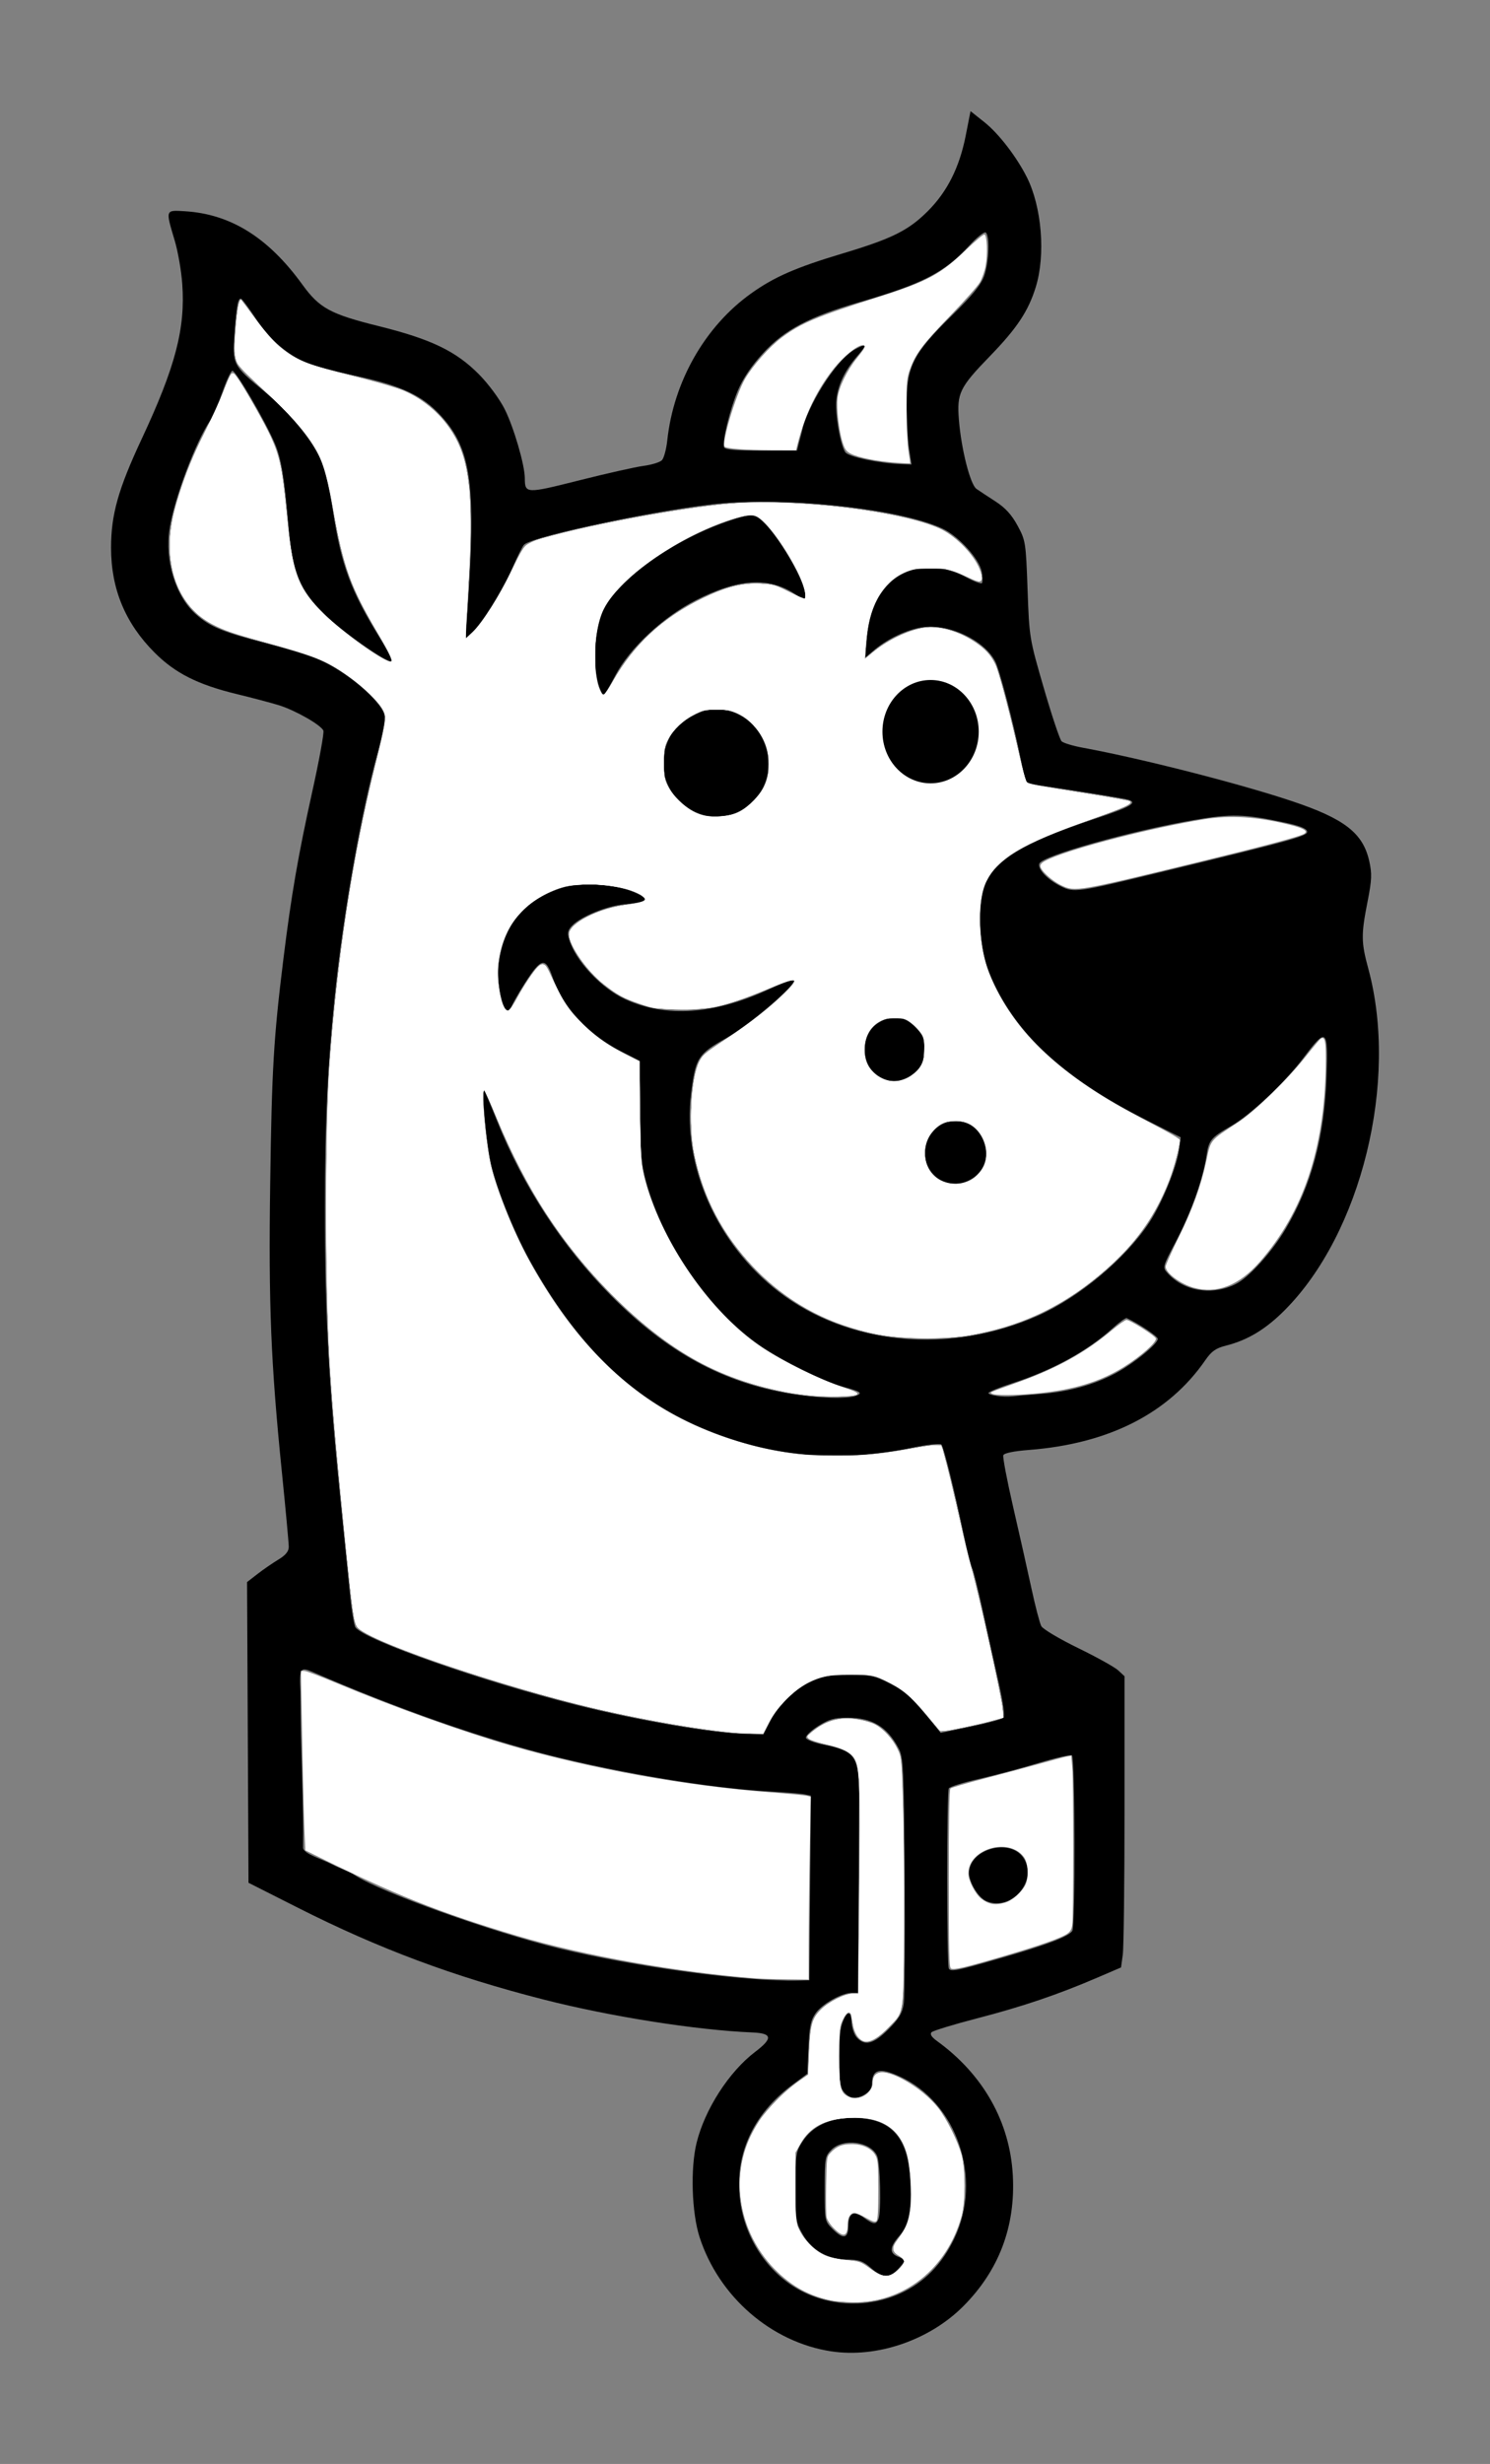 <?xml version="1.0" encoding="UTF-8" standalone="no"?>
<!-- Created with Inkscape (http://www.inkscape.org/) -->

<svg
   version="1.1"
   id="svg9"
   width="536.627"
   height="886.711"
   viewBox="0 0 536.627 886.711"
   sodipodi:docname="logo.svg"
   inkscape:version="1.1.2 (b8e25be833, 2022-02-05)"
   inkscape:export-filename="C:\src\sqbe\misc\sqbe.png"
   inkscape:export-xdpi="32.479595"
   inkscape:export-ydpi="32.479595"
   xmlns:inkscape="http://www.inkscape.org/namespaces/inkscape"
   xmlns:sodipodi="http://sodipodi.sourceforge.net/DTD/sodipodi-0.dtd"
   xmlns="http://www.w3.org/2000/svg"
   xmlns:svg="http://www.w3.org/2000/svg">
  <rect x="0" y="0" width="536.627" height="886.711" fill="#808080" stroke="none"/>
  <defs
     id="defs13" />
  <sodipodi:namedview
     id="namedview11"
     pagecolor="#ffffff"
     bordercolor="#666666"
     borderopacity="1.0"
     inkscape:pageshadow="2"
     inkscape:pageopacity="0.0"
     inkscape:pagecheckerboard="0"
     showgrid="false"
     inkscape:zoom="1.2540097"
     inkscape:cx="-39.8721"
     inkscape:cy="489.62939"
     inkscape:window-width="3840"
     inkscape:window-height="2054"
     inkscape:window-x="-11"
     inkscape:window-y="-11"
     inkscape:window-maximized="1"
     inkscape:current-layer="g15"
     fit-margin-left="40"
     lock-margins="true"
     fit-margin-top="40"
     fit-margin-right="40"
     fit-margin-bottom="40" />
  <g
     inkscape:groupmode="layer"
     inkscape:label="Image"
     id="g15"
     transform="translate(18.99,20.444)">
    <g
       id="g917"
       inkscape:export-filename="C:\src\sqbe\logo.png"
       inkscape:export-xdpi="53.82"
       inkscape:export-ydpi="53.82"
       transform="translate(-267.941,-154.704)">
      <path
         style="fill:#000000"
         d="m 548.352,980.446 c -21.583,-3.274 -40.482,-19.638 -47.441,-41.079 -2.837,-8.74 -3.348,-24.738 -1.085,-33.95 2.965,-12.066 11.682,-25.598 21.09,-32.74 6.459,-4.903 6.209,-6.689 -0.976,-6.99 -20.263,-0.849 -51.031,-5.696 -75.142,-11.838 -32.47,-8.272 -59.357,-18.297 -88.348,-32.942 l -18,-9.093 -0.259,-54.107 -0.259,-54.107 3.759,-2.911 c 2.067,-1.601 5.446,-3.929 7.509,-5.172 2.62,-1.58 3.75,-2.966 3.75,-4.601 0,-1.287 -1.107,-13.287 -2.461,-26.668 -4.005,-39.595 -4.845,-60.339 -4.223,-104.244 0.583,-41.19 1.226,-52.098 4.746,-80.586 2.848,-23.048 5.319,-37.339 10.485,-60.651 2.456,-11.083 4.223,-20.785 3.925,-21.559 -0.763,-1.988 -10.035,-7.292 -15.973,-9.138 -2.75,-0.855 -9.588,-2.666 -15.194,-4.026 -14.119,-3.423 -22.247,-7.527 -29.689,-14.992 -10.508,-10.54 -15.617,-22.859 -15.617,-37.657 0,-11.96 2.583,-21.123 11.056,-39.226 12.146,-25.948 15.733,-39.662 14.586,-55.753 -0.333,-4.675 -1.546,-11.65 -2.694,-15.5 -3.37,-11.296 -3.448,-11.06 3.548,-10.642 16.555,0.99 30.092,9.418 42.408,26.405 6.162,8.499 10.069,10.623 27.495,14.947 18.873,4.683 27.826,8.988 36.113,17.364 3.418,3.455 7.408,8.849 9.248,12.501 3.264,6.479 7.227,20.046 7.256,24.835 0.033,5.621 0.406,5.636 19.609,0.796 9.832,-2.478 20.25,-4.819 23.152,-5.203 2.902,-0.384 5.871,-1.293 6.599,-2.021 0.728,-0.728 1.604,-3.946 1.948,-7.153 2.27,-21.194 13.6,-41.037 30.189,-52.875 8.33,-5.944 16.114,-9.346 32.874,-14.366 17.814,-5.336 23.766,-8.284 30.721,-15.215 7.046,-7.021 11.447,-15.774 13.709,-27.265 l 1.725,-8.766 5.037,4.01 c 5.105,4.065 11.472,12.312 15.215,19.707 5.41,10.691 6.828,27.988 3.244,39.585 -2.68,8.672 -6.771,14.834 -16.501,24.855 -10.948,11.276 -11.966,13.364 -11.185,22.956 0.863,10.598 4.087,23.256 6.322,24.822 1.006,0.704 4.078,2.73 6.828,4.502 3.558,2.292 5.859,4.807 7.978,8.721 2.886,5.33 2.998,6.041 3.602,23 0.618,17.332 0.675,17.673 5.861,35.5 2.88,9.9 5.759,18.504 6.398,19.12 0.638,0.616 4.086,1.657 7.661,2.314 21.032,3.865 56.43,12.901 75.358,19.236 18.896,6.325 25.523,11.471 27.785,21.578 1.015,4.537 0.921,6.778 -0.613,14.557 -2.353,11.938 -2.322,14.595 0.283,24.194 10.966,40.406 -2.511,95.235 -30.218,122.942 -6.795,6.795 -13.274,10.693 -21.013,12.642 -3.709,0.934 -5.247,2.018 -7.513,5.295 -13.217,19.111 -34.761,30.048 -63.547,32.261 -5.426,0.417 -8.881,1.133 -9.175,1.9 -0.26,0.677 1.332,9.045 3.537,18.596 2.205,9.55 5.157,22.677 6.558,29.17 1.401,6.493 3.014,12.677 3.584,13.741 0.57,1.064 6.535,4.613 13.255,7.886 6.721,3.273 13.232,6.894 14.469,8.048 l 2.25,2.097 v 47.821 c 0,26.302 -0.282,49.88 -0.627,52.397 l -0.627,4.576 -8.525,3.662 c -14.21,6.105 -26.94,10.415 -43.221,14.634 -8.525,2.209 -15.95,4.471 -16.5,5.026 -0.669,0.676 -0.019,1.72 1.966,3.158 16.647,12.057 26.268,29.101 27.307,48.374 0.993,18.423 -5.019,34.243 -17.911,47.137 -12.192,12.192 -31.13,18.643 -47.46,16.167 z m 24.836,-20.837 c 8.55,-3.877 15.044,-10.499 19.516,-19.901 10.226,-21.498 0.93,-48.822 -19.812,-58.231 -7.284,-3.304 -9.943,-2.502 -9.943,2.999 0,2.568 -4.389,5.311 -7.321,4.575 -1.285,-0.322 -2.863,-1.743 -3.507,-3.157 -1.507,-3.308 -1.417,-18.949 0.135,-23.402 1.621,-4.652 3.274,-4.909 3.398,-0.528 0.056,1.97 0.89,4.452 1.854,5.517 2.905,3.21 6.081,2.393 11.409,-2.936 3.855,-3.855 5.007,-5.785 5.521,-9.25 0.357,-2.408 0.506,-23.278 0.33,-46.378 -0.294,-38.759 -0.463,-42.27 -2.189,-45.5 -4.167,-7.797 -9.523,-11 -18.394,-11 -4.786,0 -6.707,0.548 -10.615,3.025 -2.624,1.664 -4.59,3.576 -4.369,4.25 0.221,0.673 3.027,1.749 6.234,2.391 11.767,2.353 12.971,4.186 12.925,19.683 -0.018,6.133 -0.118,24.313 -0.222,40.401 l -0.19,29.25 h -2.184 c -3.585,0 -10.645,3.952 -13.021,7.289 -1.813,2.546 -2.295,4.831 -2.629,12.473 l -0.409,9.355 -5.128,3.791 c -14.888,11.005 -21.525,26.133 -18.901,43.084 2.087,13.484 10.65,25.619 22.212,31.478 10.881,5.514 24.134,5.785 35.299,0.723 z m -10.585,-9.192 c -2.782,-2.443 -4.309,-3 -8.219,-3 -7.048,0 -12.865,-3.177 -16.198,-8.846 -2.589,-4.404 -2.736,-5.328 -2.736,-17.224 0,-11.941 0.133,-12.772 2.665,-16.6 3.59,-5.429 9.862,-8.33 18.009,-8.33 13.336,0 19.646,6.565 20.572,21.401 0.722,11.576 -0.257,16.973 -3.813,21.023 -3.622,4.125 -3.716,6.328 -0.324,7.617 2.3,0.875 2.448,1.197 1.25,2.725 -3.968,5.062 -6.524,5.344 -11.206,1.233 z m -8.153,-14.789 c 0,-4.862 1.887,-6.04 5.453,-3.404 3.526,2.607 4.627,2.73 5.44,0.611 1.047,-2.728 0.66,-20.207 -0.503,-22.761 -2.343,-5.142 -12.178,-6.46 -16.435,-2.203 -2.324,2.324 -2.455,3.07 -2.455,14.077 0,11.585 0.01,11.632 3.005,14.627 3.598,3.598 5.495,3.27 5.495,-0.948 z m -13.737,-121.938 0.263,-33.228 -2.263,-0.466 c -1.245,-0.256 -7.213,-0.743 -13.263,-1.081 -20.514,-1.148 -52.041,-6.351 -78.5,-12.955 -24.586,-6.137 -55.26,-16.91 -85.273,-29.949 -4.599,-1.998 -4.968,-1.498 -4.531,7.005 0.07,21.981 1.226,40.739 0.948,56.276 0.37,2.204 6.521,3.856 10.569,5.959 2.633,1.368 6.25,2.617 8.037,3.809 9.067,6.046 49.684,20.588 73.751,26.403 27.769,6.71 66.74,11.938 86,11.537 l 4,-0.083 0.263,-33.228 z m 68.941,25.158 c 16.609,-4.805 24.215,-7.704 25.495,-9.719 1.127,-1.773 0.993,-62.474 -0.139,-63.174 -0.517,-0.319 -6.029,0.954 -12.25,2.829 -6.221,1.875 -15.81,4.433 -21.31,5.683 -5.5,1.25 -10.351,2.763 -10.781,3.362 -0.773,1.077 -0.775,63.394 -0.003,64.838 0.691,1.291 2.759,0.875 18.987,-3.82 z m -5.448,-20.413 c -2.844,-1.202 -6.248,-6.719 -6.253,-10.133 -0.012,-8.511 14.507,-12.705 19.467,-5.623 5.633,8.042 -4.076,19.62 -13.214,15.756 z m -77.86,-64.768 c 3.147,-6.15 8.831,-11.575 15.103,-14.415 3.941,-1.784 6.8,-2.262 13.5,-2.257 7.58,0.006 9.165,0.349 14.648,3.177 5.613,2.895 7.776,4.92 15.726,14.724 l 2.416,2.979 10.825,-2.249 c 5.954,-1.237 11.251,-2.675 11.772,-3.196 0.596,-0.596 -0.084,-5.503 -1.831,-13.23 -1.528,-6.756 -4.082,-18.284 -5.677,-25.618 -1.595,-7.334 -3.289,-14.084 -3.764,-15 -0.475,-0.916 -1.851,-6.39 -3.057,-12.165 -3.404,-16.298 -7.16,-31.415 -8.034,-32.334 -0.436,-0.459 -5.233,0.077 -10.659,1.19 -26.997,5.54 -51.618,3.176 -75.998,-7.298 -25.448,-10.933 -44.835,-29.873 -61.601,-60.184 -5.997,-10.841 -12.396,-26.946 -14.159,-35.633 -1.505,-7.416 -3.265,-26.641 -2.356,-25.741 0.278,0.275 2.381,5.225 4.674,11 9.345,23.536 23.571,45.361 41.075,63.014 20.309,20.483 40.455,31.456 65.084,35.451 9.972,1.617 20.139,1.895 23.35,0.637 2.335,-0.914 1.468,-1.524 -4.417,-3.102 -7.197,-1.931 -22.32,-9.399 -30.54,-15.081 -17.805,-12.308 -34.507,-36.296 -40.675,-58.419 -1.911,-6.854 -2.24,-10.569 -2.296,-25.94 l -0.065,-17.94 -6.709,-3.396 c -11.818,-5.983 -21.049,-15.911 -24.65,-26.51 -2.575,-7.579 -4.152,-7.271 -10.071,1.966 -2.756,4.302 -5.011,8.421 -5.011,9.154 -7e-5,0.733 -0.56,1.147 -1.245,0.918 -1.973,-0.658 -3.861,-10.618 -3.171,-16.734 1.574,-13.962 9.009,-23.123 22.32,-27.503 7.081,-2.33 19.442,-1.654 26.595,1.455 5.857,2.545 5.059,3.466 -3.752,4.325 -6.261,0.61 -15.339,4.296 -18.591,7.549 -1.626,1.626 -1.877,2.642 -1.22,4.936 2.215,7.724 11.651,17.787 20.388,21.743 14.615,6.618 31.965,5.409 51.427,-3.583 4.71,-2.176 8.817,-3.704 9.126,-3.396 1.339,1.339 -15.98,16.214 -24.345,20.909 -10.162,5.703 -11.025,7.056 -12.62,19.77 -3.271,26.084 9.209,54.335 31.587,71.505 25.102,19.26 61.529,22.648 93.153,8.662 15.071,-6.665 31.756,-20.62 40.362,-33.758 4.611,-7.039 9.753,-19.652 10.635,-26.088 l 0.603,-4.402 -11.959,-5.995 c -30.709,-15.394 -48.326,-31.874 -57.052,-53.368 -3.415,-8.414 -4.286,-23.12 -1.809,-30.576 3.156,-9.502 13.771,-16.059 40.036,-24.731 12.733,-4.204 15.431,-5.764 11.837,-6.844 -1.504,-0.452 -16.189,-2.819 -32.55,-5.246 -2.06,-0.306 -3.953,-0.892 -4.207,-1.304 -0.254,-0.412 -1.178,-4.31 -2.053,-8.663 -2.509,-12.486 -7.493,-31.51 -9.035,-34.493 -4.008,-7.751 -16.723,-13.736 -26.232,-12.347 -5.463,0.798 -12.502,4.102 -17.249,8.097 l -3.307,2.782 0.603,-7.195 c 0.725,-8.653 3.223,-14.69 8.091,-19.558 6.535,-6.535 17.896,-7.405 27.617,-2.114 2.765,1.505 5.304,2.459 5.642,2.121 0.338,-0.338 0.322,-2.178 -0.037,-4.089 -0.864,-4.603 -8.32,-12.803 -14.121,-15.53 -14.512,-6.821 -52.9,-11.263 -78.968,-9.137 -20.007,1.632 -68.591,11.738 -71.786,14.933 -0.547,0.547 -2.478,4.405 -4.29,8.573 -3.552,8.169 -10.926,19.9 -14.507,23.077 l -2.214,1.965 0.655,-9.5 c 3.156,-45.778 1.441,-58.493 -9.508,-70.473 -6.747,-7.382 -14.135,-10.843 -30.851,-14.452 -7.425,-1.603 -15.3,-3.675 -17.5,-4.604 -6.978,-2.948 -13.278,-8.368 -18.024,-15.508 -2.532,-3.808 -4.992,-7.165 -5.467,-7.458 -1.245,-0.769 -1.777,1.797 -2.544,12.257 -0.821,11.203 -0.646,11.548 10.502,20.771 9.202,7.613 17.02,17.005 20.5,24.626 1.522,3.333 3.212,10.416 4.496,18.841 2.937,19.273 6.399,28.593 16.902,45.5 2.733,4.4 4.553,8.151 4.044,8.336 -1.596,0.579 -17.88,-10.859 -24.038,-16.885 -8.772,-8.583 -11.555,-15.269 -12.882,-30.952 -1.541,-18.206 -2.671,-25.094 -5.024,-30.599 -3.542,-8.29 -14.2,-26.489 -15.298,-26.123 -0.571,0.19 -2.192,3.693 -3.602,7.784 -1.41,4.091 -3.329,8.563 -4.264,9.938 -5.371,7.899 -12.987,28.086 -14.711,38.997 -1.833,11.603 2.133,24.479 9.546,30.988 5.098,4.477 9.661,6.344 25.501,10.44 7.422,1.919 15.606,4.394 18.186,5.5 10.302,4.416 22.861,14.974 24.212,20.355 0.324,1.292 -0.767,7.202 -2.451,13.275 -6.112,22.04 -12.465,58.005 -15.534,87.946 -2.596,25.329 -3.549,45.721 -3.548,75.983 7.7e-4,38.73 1.373,63.633 6.035,109.517 1.09,10.725 2.459,24.217 3.043,29.983 0.584,5.765 1.471,10.975 1.971,11.578 3.933,4.739 45.569,19.324 79.45,27.831 22.469,5.642 49.526,10.24 61.733,10.491 l 5.733,0.118 2.43,-4.75 z m 59.557,-196 c -8.508,-7.603 -1.74,-21.933 9.374,-19.848 7.245,1.359 11.333,11.353 7.111,17.381 -3.921,5.597 -11.682,6.759 -16.485,2.467 z m -20.653,-36.208 c -6.536,-3.985 -6.505,-15.117 0.052,-19.116 4.926,-3.003 9.251,-2.522 13.247,1.474 2.831,2.831 3.4,4.133 3.4,7.777 0,4.998 -1.849,8.176 -6.011,10.328 -3.878,2.005 -6.85,1.876 -10.688,-0.464 z m -65.801,-94.938 c -10.665,-4.938 -14.669,-16.797 -9.177,-27.183 2.69,-5.086 10.645,-9.921 16.323,-9.921 17.723,0 25.967,22.891 12.366,34.336 -5.626,4.734 -13.006,5.781 -19.513,2.768 z m -34.555,-44.75 c -2.722,-7.159 -1.916,-21.566 1.588,-28.397 5.858,-11.42 25.857,-25.358 45.818,-31.932 5.421,-1.785 7.347,-2.03 9.229,-1.172 4.956,2.258 17.42,22.391 17.42,28.138 0,1.974 -0.115,1.961 -3.75,-0.42 -9.463,-6.197 -20.413,-5.492 -35.656,2.298 -11.893,6.077 -23.817,17.219 -29.015,27.113 -2.028,3.859 -3.899,7.017 -4.157,7.017 -0.259,0 -0.923,-1.19 -1.476,-2.645 z m 158.796,254.133 c 10.03,-0.758 19.236,-3.29 26.961,-7.414 6.505,-3.473 15.306,-10.614 15.284,-12.401 -0.011,-0.917 -6.822,-5.474 -11.186,-7.483 -0.385,-0.177 -2.635,1.432 -5,3.576 -9.094,8.245 -21.65,15.145 -36.05,19.812 -4.812,1.56 -8.75,3.164 -8.75,3.566 0,0.827 5.475,1.617 8.5,1.226 1.1,-0.142 5.708,-0.539 10.241,-0.882 z m 70.356,-39.565 c 4.774,-2.398 12.954,-11.475 18.006,-19.979 9.206,-15.495 13.896,-33.005 14.652,-54.693 0.603,-17.314 0.021,-17.79 -8.283,-6.756 -6.791,9.024 -19.023,20.518 -26.227,24.647 -7.122,4.082 -7.892,5.013 -8.722,10.56 -1.254,8.381 -5.546,20.488 -10.814,30.503 -5.094,9.683 -5.1,9.708 -3.159,11.852 5.916,6.538 16.052,8.134 24.546,3.867 z m -28.597,-147.844 c 49.639,-12.016 54.587,-13.386 54.273,-15.021 -0.207,-1.072 -2.786,-2.084 -8.286,-3.248 -14.354,-3.04 -19.08,-3.163 -32.519,-0.849 -22.929,3.948 -54.574,12.851 -55.65,15.656 -0.739,1.927 2.948,5.811 7.789,8.206 4.691,2.321 5.901,2.154 34.394,-4.744 z M 576.34,295.668 c -0.487,-3.163 -0.886,-10.25 -0.888,-15.75 -0.003,-13.763 2.368,-18.444 16.206,-32 7.532,-7.378 10.612,-11.147 11.75,-14.376 1.739,-4.933 2.069,-14.681 0.529,-15.632 -0.557,-0.344 -3.262,1.836 -6.012,4.845 -8.667,9.483 -16.926,13.74 -39.063,20.132 -18.394,5.311 -27.328,10.01 -35.072,18.445 -4.223,4.6 -7.262,9.098 -9.1,13.469 -2.901,6.897 -5.685,18.282 -4.986,20.382 0.299,0.896 3.97,1.236 13.353,1.236 h 12.941 l 0.676,-2.74 c 0.362,-1.465 1,-3.566 1.274,-4.891 1.507,-7.286 11.618,-24.956 19.2,-28.948 4.166,-2.193 4.239,-1.753 0.442,2.684 -4.438,5.185 -6.803,10.147 -7.412,15.549 -0.556,4.931 1.412,16.474 3.233,18.964 1.218,1.665 12.286,3.975 20.425,4.263 l 3.388,0.12 z"
         id="path2252"
         sodipodi:nodetypes="ssssssscccssssssssssssssssssssssssssssscsssssssssssssssssssssssssscsscsssssssssssssssssssssssssscssscsssssssssssssssssssssssccssssccsssscccsssssscsssssssscsscsssssssssssssssssssscsssssssssssssssssssscssssssssssscsssssssssscsssssssssssssssssssssssssssssssccssssssssssssssssssssssssssssssssssssssssssssssssssssssssssssssscssssssscs" />
      <path
         style="fill:#ffffff;stroke-width:0.564"
         d="m 521.586,846.269 c -28.419,-2.183 -62.693,-8.283 -86.555,-15.404 -27.888,-8.323 -44.077,-14.792 -73.022,-29.182 l -3.101,-1.542 -0.351,-7.894 c -0.193,-4.342 -0.549,-18.869 -0.791,-32.282 l -0.44,-24.388 h 1.206 c 0.663,0 5.975,1.999 11.805,4.442 20.36,8.532 45.058,17.364 63.206,22.603 28.606,8.259 62.645,14.351 93.09,16.661 6.342,0.481 12.155,1.032 12.918,1.223 l 1.387,0.348 -0.371,20.639 c -0.204,11.351 -0.371,26.158 -0.372,32.903 l -8.3e-4,12.264 -8.035,-0.099 c -4.419,-0.054 -9.177,-0.186 -10.573,-0.293 z"
         id="path257" />
      <path
         style="fill:#ffffff;stroke-width:0.564"
         d="m 547.806,961.992 c -7.423,-1.619 -13.135,-4.691 -18.815,-10.12 -12.909,-12.337 -17.16,-31.78 -10.368,-47.414 3.32,-7.642 10.346,-15.882 18.245,-21.398 l 3.159,-2.206 0.35,-8.098 c 0.427,-9.89 1.037,-12.112 4.193,-15.273 2.862,-2.866 8.607,-5.747 11.462,-5.747 l 2.022,-4.5e-4 0.381,-37.075 c 0.4,-38.952 0.184,-44.436 -1.887,-47.786 -1.345,-2.176 -4.598,-3.7 -10.812,-5.066 -2.38,-0.523 -4.79,-1.311 -5.357,-1.752 -0.978,-0.76 -0.944,-0.875 0.661,-2.238 5.109,-4.338 10.209,-5.797 16.725,-4.786 2.173,0.337 4.955,1.125 6.182,1.752 3.079,1.571 6.376,5.116 8.173,8.79 1.489,3.044 1.516,3.307 2.019,19.826 0.281,9.208 0.434,29.301 0.34,44.653 -0.194,31.898 0.113,29.857 -5.366,35.605 -3.771,3.955 -6.825,5.747 -8.906,5.225 -1.841,-0.462 -3.655,-3.049 -4.013,-5.723 -0.523,-3.906 -0.791,-4.657 -1.663,-4.657 -0.485,0 -1.412,1.181 -2.104,2.678 -1.132,2.452 -1.237,3.561 -1.237,13.11 0,11.66 0.414,13.314 3.668,14.662 3.683,1.526 8.456,-1.492 8.456,-5.347 0,-2.601 1.651,-3.922 4.357,-3.485 5.421,0.876 14.505,6.897 19.07,12.641 3.094,3.892 7.146,12.012 8.51,17.053 1.379,5.096 1.374,16.94 -0.01,21.959 -5.192,18.828 -20.678,31.161 -38.926,31.001 -2.819,-0.025 -6.648,-0.377 -8.509,-0.783 z m 24.527,-10.798 c 1.241,-1.122 2.257,-2.492 2.257,-3.046 0,-0.554 -0.888,-1.53 -1.974,-2.171 -2.461,-1.452 -2.562,-3.049 -0.362,-5.726 2.69,-3.273 4.033,-6.553 4.629,-11.303 0.657,-5.24 -0.067,-15.549 -1.404,-19.98 -2.74,-9.086 -9.295,-13.088 -20.562,-12.556 -8.993,0.425 -14.398,3.312 -17.844,9.534 l -1.674,3.022 v 12.405 c 0,14.244 0.286,15.403 5.055,20.502 3.348,3.579 6.96,5.126 13.372,5.727 4.755,0.446 5.184,0.6 8.48,3.05 4.536,3.37 6.76,3.49 10.025,0.541 z"
         id="path296" />
      <path
         style="fill:#ffffff;stroke-width:0.564"
         d="m 591.433,842.668 c -0.639,-0.395 -0.773,-5.966 -0.773,-32.329 0,-21.576 0.192,-32.043 0.595,-32.446 0.327,-0.327 5.909,-1.965 12.405,-3.641 6.496,-1.676 15.363,-4.049 19.705,-5.274 4.342,-1.225 8.683,-2.377 9.647,-2.56 l 1.752,-0.332 0.362,4.284 c 0.469,5.546 0.461,53.908 -0.009,56.754 -0.268,1.62 -0.804,2.445 -2.108,3.239 -2.597,1.581 -9.967,4.145 -22.613,7.866 -14.05,4.134 -17.971,5.052 -18.963,4.438 z m 19.426,-23.678 c 2.647,-0.735 6.141,-3.805 7.436,-6.533 1.261,-2.658 0.95,-7.822 -0.596,-9.898 -5.405,-7.259 -19.99,-2.953 -19.99,5.901 0,2.566 2.541,7.485 4.71,9.119 2.682,2.02 4.906,2.392 8.44,1.411 z"
         id="path335" />
      <path
         style="fill:#ffffff;stroke-width:0.564"
         d="m 548.694,962.206 c -7.477,-1.467 -13.684,-4.68 -19.331,-10.007 -15.579,-14.697 -18.434,-37.413 -6.89,-54.839 2.748,-4.148 9.589,-10.944 14.395,-14.3 l 3.159,-2.206 0.35,-8.098 c 0.427,-9.89 1.037,-12.112 4.193,-15.273 2.861,-2.866 8.607,-5.747 11.461,-5.747 l 2.022,-4.5e-4 0.376,-37.091 c 0.386,-37.995 0.16,-44.357 -1.682,-47.476 -1.337,-2.263 -4.331,-3.764 -10.215,-5.118 -2.804,-0.646 -5.567,-1.539 -6.141,-1.984 -0.995,-0.773 -0.966,-0.877 0.648,-2.247 5.109,-4.338 10.209,-5.797 16.725,-4.786 2.173,0.337 4.955,1.125 6.182,1.752 3.079,1.571 6.376,5.116 8.173,8.79 1.489,3.044 1.516,3.307 2.019,19.826 0.281,9.208 0.434,29.301 0.34,44.653 -0.195,31.959 0.088,30.092 -5.411,35.709 -5.521,5.639 -8.977,6.592 -11.427,3.152 -0.861,-1.21 -2.168,-6.081 -2.219,-8.271 -0.002,-0.077 -0.398,-0.141 -0.881,-0.141 -0.498,0 -1.409,1.158 -2.108,2.678 -1.123,2.444 -1.231,3.591 -1.237,13.11 -0.008,11.661 0.405,13.313 3.661,14.662 3.683,1.526 8.456,-1.492 8.456,-5.347 0,-4.262 3.919,-4.672 10.675,-1.118 5.014,2.638 9.655,6.377 12.753,10.274 3.094,3.892 7.146,12.012 8.51,17.053 1.379,5.096 1.374,16.94 -0.01,21.959 -5.195,18.837 -20.731,31.203 -38.926,30.984 -2.819,-0.034 -6.248,-0.282 -7.621,-0.551 z m 23.639,-11.012 c 1.241,-1.122 2.257,-2.492 2.257,-3.046 0,-0.554 -0.888,-1.53 -1.974,-2.171 -2.514,-1.483 -2.53,-2.824 -0.073,-6.202 3.033,-4.169 3.761,-6.03 4.334,-11.08 0.622,-5.476 -0.081,-15.351 -1.406,-19.752 -2.707,-8.987 -9.47,-13.101 -20.581,-12.52 -9.032,0.472 -14.389,3.336 -17.817,9.524 l -1.674,3.022 v 12.405 12.405 l 1.562,3.181 c 1.825,3.716 5.64,7.447 9.244,9.041 1.424,0.63 4.753,1.333 7.553,1.596 4.727,0.443 5.205,0.613 8.549,3.036 4.63,3.355 6.797,3.476 10.024,0.56 z"
         id="path374" />
      <path
         style="fill:#ffffff;stroke-width:0.564"
         d="m 549.338,936.24 c -1.366,-1.352 -2.495,-3.074 -2.687,-4.097 -0.182,-0.97 -0.25,-6.245 -0.152,-11.721 0.175,-9.727 0.211,-9.991 1.589,-11.464 2.131,-2.279 4.132,-3.092 7.607,-3.092 3.911,0 7.219,1.577 8.589,4.094 0.849,1.56 0.995,3.371 0.998,12.369 0.003,7.299 -0.199,10.746 -0.655,11.204 -0.504,0.506 -1.383,0.248 -3.734,-1.097 -1.691,-0.967 -3.606,-1.759 -4.255,-1.759 -1.385,0 -2.345,1.536 -2.355,3.769 -0.023,4.708 -1.47,5.233 -4.945,1.793 z"
         id="path413" />
      <path
         style="fill:#ffffff;stroke-width:0.564"
         d="m 512.846,757.742 c -11.062,-0.984 -33.099,-4.837 -49.869,-8.719 -32.932,-7.624 -82.278,-24.565 -85.375,-29.31 -1.23,-1.884 -1.705,-5.43 -4.56,-34.039 -4.97,-49.8 -5.916,-63.69 -6.426,-94.341 -0.423,-25.455 0.043,-59.482 1.002,-73.131 2.676,-38.084 8.449,-75.867 16.67,-109.11 4.085,-16.518 4.126,-16.867 2.327,-19.936 -3.302,-5.634 -15.81,-15.201 -23.99,-18.35 -2.355,-0.906 -8.595,-2.825 -13.867,-4.263 -15.294,-4.172 -18.926,-5.357 -23.099,-7.54 -13.893,-7.267 -18.942,-24.168 -13.082,-43.796 2.834,-9.494 6.042,-17.455 10.337,-25.656 2.03,-3.877 4.825,-9.963 6.211,-13.526 3.074,-7.903 3.363,-8.314 4.671,-6.627 1.965,2.535 8.005,12.963 11.257,19.435 4.526,9.009 5.473,13.056 7.094,30.322 2.068,22.026 3.72,26.445 13.494,36.088 7.8,7.695 23.021,18.36 24.334,17.05 0.556,-0.555 -0.691,-3.133 -5.153,-10.649 -9.538,-16.068 -12.169,-23.412 -15.768,-44.017 -2.634,-15.08 -4.301,-19.659 -9.974,-27.408 -2.524,-3.448 -10.501,-11.556 -18.962,-19.275 -6.959,-6.349 -7.177,-6.973 -6.282,-18.005 0.586,-7.228 1.194,-10.752 1.852,-10.752 0.114,0 1.921,2.416 4.014,5.37 5.146,7.259 8.706,11.041 13.188,14.01 5.319,3.524 6.633,3.985 22.089,7.755 7.598,1.854 15.908,4.223 18.467,5.266 5.999,2.445 11.267,6.232 15.054,10.824 8.213,9.957 10.37,19.765 9.714,44.176 -0.32,11.911 -1.213,28.451 -1.758,32.564 -0.134,1.008 -0.005,1.833 0.286,1.833 1.086,0 5.268,-4.798 8.528,-9.786 1.854,-2.836 5.413,-9.309 7.907,-14.384 5.304,-10.79 4.407,-10.091 17.155,-13.358 18.86,-4.834 48.34,-9.999 62.839,-11.01 23.554,-1.642 60.594,2.897 74.281,9.103 6.414,2.908 13.963,11.36 14.969,16.759 0.484,2.599 -0.547,2.782 -4.51,0.799 -6.511,-3.258 -12.078,-4.348 -17.655,-3.457 -5.075,0.811 -7.994,2.236 -11.25,5.492 -5.034,5.034 -7.483,11.561 -8.271,22.047 l -0.399,5.306 3.563,-2.883 c 4.341,-3.513 10.299,-6.569 15.19,-7.792 6.475,-1.619 14.384,0.101 21.168,4.604 3.593,2.385 5.701,4.724 7.086,7.864 1.466,3.325 5.135,17.102 8.122,30.502 1.443,6.474 2.924,11.958 3.29,12.188 0.953,0.597 4.403,1.222 21.234,3.845 8.211,1.28 15.291,2.53 15.734,2.778 1.424,0.797 -1.594,2.201 -14.165,6.592 -18.933,6.613 -26.583,10.338 -32.637,15.889 -5.767,5.289 -7.716,11.618 -7.059,22.917 0.485,8.342 2.088,14.628 5.504,21.588 4.967,10.121 12.347,19.335 21.812,27.236 9.637,8.044 17.461,12.989 34.929,22.075 5.35,2.783 9.727,5.302 9.727,5.599 0,2.086 -2.108,10.083 -3.772,14.306 -4.559,11.575 -9.783,19.6 -18.173,27.914 -15.043,14.908 -31.343,23.605 -51.923,27.705 -9.35,1.863 -25.669,1.882 -34.807,0.041 -8.164,-1.645 -16.41,-4.528 -23.836,-8.335 -21.623,-11.083 -37.869,-33.118 -42.525,-57.679 -1.848,-9.748 -0.762,-26.653 2.067,-32.173 1.356,-2.646 1.719,-2.936 12.337,-9.835 5.971,-3.879 13.055,-9.535 18.112,-14.46 6.376,-6.209 5.104,-6.546 -6.356,-1.685 -14.025,5.949 -21.608,7.608 -32.909,7.199 -6.403,-0.232 -8.115,-0.51 -12.753,-2.073 -5.494,-1.852 -7.644,-3.02 -12.868,-6.995 -5.791,-4.405 -12.507,-14.02 -12.507,-17.904 0,-4.051 10.362,-9.246 21.324,-10.692 2.579,-0.34 5.053,-0.758 5.498,-0.929 2.78,-1.067 -2.184,-4.08 -9.152,-5.556 -5.075,-1.075 -15.391,-1.074 -19.524,0.002 -4.937,1.286 -10.646,4.426 -14.449,7.947 -6.313,5.845 -10.136,16.292 -9.37,25.611 0.456,5.559 1.88,10.614 3.186,11.313 0.891,0.477 1.274,0.074 2.791,-2.93 0.967,-1.915 2.678,-4.902 3.802,-6.638 5.312,-8.201 6.716,-9.022 8.53,-4.988 4.067,9.049 5.305,11.31 8.212,15.006 4.242,5.393 10.903,10.622 18.467,14.499 l 6.062,3.106 v 15.725 c 0,8.649 0.272,17.681 0.605,20.072 3.231,23.232 22.74,53.422 43.359,67.097 7.91,5.246 20.449,11.454 28.46,14.089 7.855,2.584 7.793,3.274 -0.319,3.554 -14.569,0.503 -32.777,-3.677 -47.575,-10.923 -11.229,-5.498 -21.005,-12.647 -32.345,-23.653 -18.701,-18.152 -32.644,-39.148 -43.534,-65.556 -2.119,-5.137 -4.119,-9.608 -4.445,-9.934 -1.478,-1.478 0.126,18.096 2.211,26.981 2.209,9.415 8.246,24.312 14.188,35.01 19.704,35.474 44.369,56.125 78.065,65.36 11.685,3.203 17.562,3.93 31.816,3.939 12.683,0.008 16.206,-0.313 28.081,-2.559 7.909,-1.496 10.029,-1.461 10.485,0.17 1.489,5.337 4.65,18.432 6.821,28.259 1.43,6.471 2.95,12.815 3.378,14.097 1.99,5.963 10.892,45.747 11.386,50.884 l 0.331,3.443 -4.444,1.189 c -7.343,1.965 -17.917,4.057 -18.279,3.616 -10.285,-12.556 -12.549,-14.674 -18.998,-17.772 l -4.947,-2.376 h -8.458 c -9.622,0 -12.04,0.575 -17.64,4.195 -4.682,3.026 -8.705,7.434 -11.464,12.56 l -2.363,4.391 -4.284,-0.095 c -2.356,-0.052 -5.299,-0.185 -6.539,-0.295 z m 84.66,-198.136 c 2.233,-0.828 5.198,-3.94 6.164,-6.47 1.828,-4.786 -0.36,-11.177 -4.84,-14.142 -2.645,-1.75 -7.698,-2.056 -10.425,-0.631 -5.689,2.973 -8.097,10.266 -5.299,16.047 2.53,5.227 8.503,7.383 14.399,5.196 z m -22.474,-36.923 c 4.185,-1.748 6.668,-5.073 6.925,-9.274 0.318,-5.196 0.066,-6.117 -2.403,-8.796 -3.036,-3.293 -4.794,-4.173 -8.341,-4.173 -5.532,0 -9.653,3.467 -10.808,9.096 -1.867,9.091 6.447,16.564 14.627,13.147 z M 513.918,427.109 c 4.127,-1.544 8.302,-5.531 10.302,-9.84 1.327,-2.859 1.572,-4.126 1.577,-8.176 0.005,-4.201 -0.21,-5.245 -1.741,-8.458 -2.009,-4.216 -5.467,-7.863 -9.188,-9.691 -2.09,-1.027 -3.56,-1.274 -7.661,-1.287 -4.503,-0.015 -5.439,0.168 -8.307,1.621 -4.14,2.098 -8.09,5.89 -9.64,9.253 -0.989,2.146 -1.218,3.701 -1.221,8.281 -0.003,4.847 0.19,6.032 1.376,8.443 1.886,3.833 5.579,7.366 9.774,9.35 4.436,2.099 9.962,2.288 14.729,0.505 z m 73.279,-16.667 c 3.827,-1.304 8.395,-5.704 10.625,-10.234 1.575,-3.198 1.833,-4.321 1.838,-7.991 0.014,-9.786 -5.858,-15.226 -16.976,-15.727 -6.386,-0.288 -10.113,0.788 -13.11,3.785 -6.015,6.015 -5.084,19.844 1.8,26.728 4.182,4.182 9.958,5.437 15.823,3.438 z M 469.759,379.44 c 7.478,-13.246 18.372,-23.253 32.79,-30.118 8.038,-3.827 13.926,-5.269 20.277,-4.966 4.602,0.22 5.382,0.442 10.189,2.895 2.863,1.461 5.429,2.652 5.702,2.645 0.273,-0.006 0.364,-1.18 0.203,-2.609 -0.699,-6.204 -12.155,-24.619 -16.813,-27.029 -2.35,-1.215 -3.975,-1.035 -10.599,1.178 -15.642,5.226 -32.212,15.607 -40.974,25.671 -5.6,6.432 -7.262,11.788 -7.247,23.358 0.008,6.849 0.178,8.324 1.283,11.137 0.701,1.783 1.468,3.242 1.706,3.242 0.238,0 1.805,-2.432 3.484,-5.406 z"
         id="path452" />
      <path
         style="fill:#ffffff;stroke-width:0.564"
         d="m 606.261,635.841 c -0.884,-0.56 -1.586,-0.246 9.21,-4.121 14.063,-5.046 24.215,-10.655 33.826,-18.687 2.477,-2.07 4.899,-3.764 5.38,-3.764 1.279,0 10.147,5.585 10.555,6.647 0.473,1.232 -5.194,6.296 -11.442,10.224 -8.504,5.347 -18.185,8.295 -31.51,9.594 -7.353,0.717 -14.977,0.768 -16.02,0.107 z"
         id="path491" />
      <path
         style="fill:#ffffff;stroke-width:0.564"
         d="m 678.907,597.683 c -4.848,-1.349 -10.15,-5.33 -10.15,-7.621 0,-0.549 2.114,-5.297 4.697,-10.55 5.052,-10.272 8.035,-18.511 9.949,-27.477 1.667,-7.81 1.105,-7.13 11.551,-13.975 5.854,-3.836 17.716,-15.349 24.028,-23.322 2.751,-3.474 5.284,-6.491 5.631,-6.705 1.592,-0.984 1.941,0.97 1.797,10.057 -0.468,29.691 -8.148,52.448 -23.699,70.227 -7.446,8.512 -15.493,11.678 -23.804,9.366 z"
         id="path530" />
      <path
         style="fill:#ffffff;stroke-width:0.564"
         d="m 631.218,452.898 c -3.489,-1.672 -7.571,-5.44 -7.571,-6.989 0,-0.843 0.841,-1.511 3.242,-2.576 9.336,-4.14 36.945,-11.202 55.669,-14.239 9.561,-1.551 19.261,-0.923 31.012,2.006 5.138,1.281 6.731,2.338 4.956,3.288 -1.959,1.048 -14.513,4.394 -37.369,9.958 -44.407,10.811 -45.009,10.914 -49.938,8.552 z"
         id="path569" />
      <path
         style="fill:#ffffff;stroke-width:0.564"
         d="m 571.207,300.746 c -6.467,-0.488 -12.918,-1.778 -15.707,-3.142 -1.671,-0.817 -2.235,-1.549 -3.023,-3.922 -1.361,-4.103 -2.343,-12.513 -1.887,-16.165 0.501,-4.007 3.353,-9.884 6.997,-14.42 3.178,-3.955 3.425,-4.56 1.865,-4.56 -1.818,0 -6.795,4.085 -10.226,8.394 -6.066,7.617 -10.333,16.487 -12.982,26.989 l -0.605,2.396 -8.859,-0.029 c -8.995,-0.029 -16.121,-0.56 -16.814,-1.253 -1.264,-1.264 3.979,-18.764 7.333,-24.475 2.839,-4.835 8.705,-11.439 13.108,-14.756 6.946,-5.235 12.63,-7.624 35.044,-14.731 17.59,-5.577 22.224,-8.079 31.535,-17.024 3.219,-3.092 6.157,-5.522 6.53,-5.399 0.947,0.313 1.183,7.247 0.388,11.411 -0.355,1.861 -1.281,4.48 -2.059,5.821 -0.777,1.341 -5.524,6.688 -10.548,11.882 -9.961,10.298 -12.557,13.736 -14.548,19.261 -1.205,3.344 -1.308,4.513 -1.287,14.63 0.013,6.048 0.336,12.87 0.719,15.161 0.383,2.291 0.626,4.203 0.539,4.249 -0.087,0.046 -2.569,-0.098 -5.515,-0.32 z"
         id="path608" />
      <path
         style="fill:#ffffff;stroke-width:0.564"
         d="m 512.846,757.742 c -10.681,-0.95 -28.735,-4.03 -45.706,-7.797 -34.191,-7.59 -86.227,-25.159 -89.537,-30.232 -1.173,-1.797 -1.681,-5.373 -3.996,-28.119 -2.832,-27.825 -4.672,-48.45 -5.709,-64 -1.765,-26.457 -1.916,-86.085 -0.279,-109.392 2.646,-37.656 8.453,-75.909 16.387,-107.946 1.503,-6.071 3.031,-12.747 3.395,-14.836 0.635,-3.646 0.604,-3.895 -0.774,-6.247 -2.851,-4.864 -12.439,-12.68 -20.557,-16.756 -4.037,-2.027 -8.429,-3.414 -27.461,-8.674 -9.391,-2.595 -15.79,-5.709 -19.625,-9.547 -8.271,-8.282 -10.915,-21.605 -7.17,-36.131 2.283,-8.854 6.585,-19.919 11.068,-28.467 2.047,-3.904 4.856,-10.013 6.242,-13.575 1.386,-3.563 2.789,-6.801 3.117,-7.198 0.783,-0.943 2.443,1.323 7.746,10.574 9.041,15.77 10.028,18.965 12.107,39.219 1.435,13.974 2.534,20.153 4.331,24.346 3.373,7.868 12.47,16.747 26.628,25.989 8.884,5.799 9.077,5.001 1.768,-7.312 -9.477,-15.966 -12.414,-24.121 -15.727,-43.667 -2.717,-16.033 -4.439,-20.479 -11.373,-29.364 -1.976,-2.532 -6.311,-7.1 -9.633,-10.15 -11.897,-10.924 -13.555,-12.705 -14.25,-15.306 -0.997,-3.733 0.572,-20.971 1.909,-20.971 0.148,0 1.905,2.347 3.906,5.216 4.599,6.595 7.398,9.772 11.181,12.689 5.277,4.07 9.028,5.5 24.453,9.321 16.635,4.121 21.452,5.926 27.023,10.127 9.379,7.072 14.036,16.109 15.583,30.242 0.726,6.629 0.356,27.141 -0.796,44.193 -0.372,5.505 -0.515,10.009 -0.318,10.009 0.197,0 1.427,-1.069 2.734,-2.376 3.714,-3.714 8.738,-11.733 13.649,-21.783 5.268,-10.782 4.381,-10.091 17.17,-13.369 18.86,-4.834 48.34,-9.999 62.839,-11.01 23.607,-1.646 60.563,2.883 74.281,9.103 6.414,2.908 13.963,11.36 14.969,16.759 0.476,2.557 -0.55,2.788 -4.19,0.943 -6.529,-3.308 -12.49,-4.482 -18.178,-3.578 -4.632,0.736 -7.999,2.426 -11.197,5.62 -4.88,4.875 -7.341,11.509 -8.122,21.9 l -0.399,5.312 3.238,-2.638 c 6.328,-5.155 14.882,-8.832 20.546,-8.832 9.588,0 20.857,6.797 23.651,14.265 1.549,4.14 5.637,19.89 8.298,31.972 1.127,5.117 2.343,9.487 2.701,9.712 0.937,0.587 4.443,1.221 21.219,3.836 8.211,1.28 15.291,2.53 15.734,2.778 1.393,0.779 -1.493,2.158 -13.028,6.226 -12.911,4.553 -18.428,6.722 -23.155,9.106 -7.804,3.935 -13.58,8.977 -15.654,13.667 -2.571,5.813 -2.802,17.832 -0.524,27.339 2.881,12.024 12.737,26.746 24.777,37.011 9.547,8.139 18.32,13.74 35.687,22.786 5.505,2.867 10.009,5.458 10.009,5.757 0,1.994 -2.101,10.043 -3.712,14.221 -4.404,11.421 -9.869,19.746 -18.624,28.373 -12.943,12.753 -27.613,21.296 -43.863,25.542 -10.116,2.643 -13.936,3.11 -25.43,3.107 -12.296,-0.003 -19.129,-1.071 -29.168,-4.559 -12.899,-4.481 -23.173,-11.073 -32.653,-20.95 -11.034,-11.495 -18.158,-25.058 -21.324,-40.597 -2.133,-10.468 -1.226,-27.388 1.788,-33.352 1.07,-2.117 2.272,-3.21 6.653,-6.05 8.932,-5.79 17.206,-12.069 22.552,-17.115 7.938,-7.492 7.013,-7.837 -6.244,-2.323 -4.478,1.863 -10.679,4.085 -13.781,4.939 -5.134,1.414 -6.521,1.555 -15.507,1.576 -9.731,0.023 -9.942,-0.002 -15.208,-1.833 -5.919,-2.058 -7.772,-3.06 -12.637,-6.834 -6.142,-4.765 -12.754,-14.155 -12.754,-18.111 0,-3.697 10.332,-9.272 19.196,-10.357 5.221,-0.639 8.434,-1.521 8.434,-2.313 0,-1.098 -5.351,-3.53 -9.878,-4.488 -5.207,-1.103 -15.447,-1.099 -19.696,0.008 -8.724,2.272 -16.785,8.683 -20.345,16.18 -2.872,6.048 -3.952,12.354 -3.214,18.765 0.997,8.661 3.436,12.445 5.229,8.115 0.988,-2.386 5.909,-10.433 7.974,-13.04 2.425,-3.061 3.608,-2.811 5.301,1.119 6.17,14.324 12.897,21.67 26.154,28.557 l 6.116,3.178 0.24,18.458 c 0.229,17.614 0.305,18.703 1.679,23.815 6.327,23.552 23.514,48.225 42.304,60.735 7.615,5.07 20.438,11.416 28.275,13.994 4.664,1.534 6.396,2.337 5.969,2.765 -0.887,0.889 -11.81,1.094 -18.006,0.339 -27.913,-3.403 -50.048,-15.134 -72.481,-38.413 -16.763,-17.396 -29.391,-37.225 -39.746,-62.41 -1.947,-4.737 -3.761,-8.748 -4.03,-8.914 -1.442,-0.891 0.466,19.784 2.607,28.24 2.4,9.481 8.781,24.91 14.431,34.891 17.154,30.305 38.088,49.768 64.51,59.978 22.683,8.765 44.083,10.74 69.239,6.389 12.306,-2.128 13.685,-2.173 14.169,-0.465 1.347,4.755 4.592,18.127 6.535,26.925 1.267,5.737 3.049,13.047 3.959,16.244 2.356,8.269 10.706,45.96 11.093,50.07 l 0.324,3.443 -4.444,1.188 c -7.745,2.07 -17.883,4.091 -18.262,3.64 -0.201,-0.239 -2.308,-2.757 -4.683,-5.595 -5.746,-6.867 -8.709,-9.381 -14.354,-12.178 -4.576,-2.267 -4.925,-2.347 -11.308,-2.57 -7.902,-0.276 -12.124,0.419 -17.018,2.801 -5.122,2.493 -11.583,9.008 -14.31,14.427 l -2.057,4.088 -4.363,-0.095 c -2.4,-0.052 -5.378,-0.185 -6.618,-0.295 z m 85.283,-198.506 c 6.225,-2.864 8.06,-10.766 3.918,-16.873 -2.241,-3.305 -5.148,-4.868 -9.052,-4.868 -6.276,0 -11.075,5.116 -11.075,11.806 0,8.48 8.305,13.571 16.208,9.934 z m -23.097,-36.551 c 4.15,-1.731 6.685,-5.233 6.918,-9.557 0.269,-4.992 0.013,-5.901 -2.396,-8.514 -3.036,-3.293 -4.794,-4.173 -8.341,-4.173 -5.532,0 -9.653,3.467 -10.808,9.096 -1.1,5.359 1.159,10.366 5.728,12.697 2.976,1.518 5.977,1.67 8.899,0.452 z m -59.945,-96.089 c 3.761,-1.843 7.392,-5.588 9.21,-9.499 1.246,-2.681 1.493,-4.005 1.493,-8.005 0,-5.725 -1.519,-9.612 -5.4,-13.823 -3.498,-3.795 -7.12,-5.474 -12.503,-5.797 -4.168,-0.25 -4.607,-0.158 -8.529,1.78 -4.774,2.359 -8.111,5.449 -9.99,9.249 -1.117,2.258 -1.322,3.54 -1.327,8.309 -0.006,4.851 0.186,6.031 1.374,8.443 2.303,4.679 7.187,8.808 12.435,10.51 0.775,0.251 3.44,0.401 5.921,0.332 3.459,-0.096 5.165,-0.446 7.316,-1.5 z m 73.772,-16.93 c 3.528,-1.782 7.425,-5.994 9.285,-10.037 1.145,-2.49 1.487,-4.124 1.498,-7.171 0.019,-4.974 -0.933,-7.729 -3.712,-10.743 -3.016,-3.272 -6.965,-4.888 -12.728,-5.209 -8.211,-0.457 -12.783,1.501 -15.668,6.709 -1.555,2.807 -1.684,3.473 -1.683,8.679 10e-4,5.142 0.156,5.966 1.76,9.354 2.016,4.259 4.996,7.497 8.331,9.055 3.258,1.521 9.225,1.227 12.916,-0.637 z M 469.759,379.44 c 7.507,-13.298 18.288,-23.199 32.818,-30.14 8.031,-3.837 13.822,-5.251 20.243,-4.944 4.609,0.22 5.386,0.441 10.195,2.895 2.863,1.461 5.396,2.652 5.629,2.645 0.924,-0.025 0.308,-3.873 -1.174,-7.342 -3.458,-8.091 -11.464,-19.783 -15.075,-22.014 -2.431,-1.503 -4.891,-1.248 -12.037,1.245 -13.463,4.697 -27.502,13.216 -36.494,22.144 -8.748,8.685 -10.593,13.315 -10.577,26.537 0.008,6.849 0.178,8.324 1.283,11.137 0.701,1.783 1.468,3.242 1.706,3.242 0.238,0 1.805,-2.432 3.484,-5.406 z"
         id="path647" />
      <path
         style="fill:#ffffff;stroke-width:0.564"
         d="m 510.59,757.512 c -11.693,-1.218 -26.345,-3.77 -43.451,-7.567 -34.191,-7.59 -86.227,-25.159 -89.537,-30.232 -1.175,-1.801 -1.688,-5.403 -4.004,-28.119 -2.79,-27.363 -4.651,-48.255 -5.701,-64 -1.766,-26.473 -1.924,-86.561 -0.289,-109.392 2.758,-38.499 8.375,-75.519 16.363,-107.827 3.863,-15.624 4.199,-17.71 3.225,-20.003 -1.162,-2.735 -4.971,-6.786 -10.17,-10.817 -9.324,-7.23 -13.842,-9.18 -33.343,-14.397 -10.624,-2.842 -14.078,-4.033 -18.465,-6.366 -12.77,-6.791 -18.034,-22.77 -13.409,-40.705 2.099,-8.141 6.055,-18.659 9.777,-25.999 4.913,-9.687 5.85,-11.707 7.96,-17.172 2.758,-7.142 2.929,-7.307 4.844,-4.686 2.309,3.159 10.037,16.755 12.18,21.429 3.168,6.909 3.974,10.988 5.855,29.632 1.762,17.46 3.401,22.726 9.299,29.877 4.879,5.915 17.583,16.1 24.92,19.98 4.949,2.617 4.784,1.774 -1.878,-9.569 -9.8,-16.688 -12.119,-23.319 -16.241,-46.448 -0.781,-4.384 -2.071,-10.03 -2.866,-12.546 -2.675,-8.467 -9.615,-17.088 -25.26,-31.377 -7.28,-6.649 -7.467,-7.169 -6.566,-18.27 0.365,-4.495 0.916,-8.816 1.224,-9.603 l 0.561,-1.431 1.212,1.638 c 14.209,19.208 15.731,20.225 38.798,25.946 7.86,1.949 16.193,4.341 18.519,5.316 10.618,4.448 18.949,13.908 21.946,24.917 2.283,8.386 2.884,22.446 1.75,40.873 -0.287,4.658 -0.692,11.89 -0.901,16.07 l -0.379,7.601 2.656,-2.537 c 3.872,-3.698 8.783,-11.418 13.938,-21.909 5.291,-10.769 4.461,-10.117 17.018,-13.364 18.052,-4.668 48.602,-10.006 62.991,-11.006 24.151,-1.679 61.514,2.989 74.663,9.327 6.58,3.172 13.574,11.099 14.586,16.533 0.484,2.599 -0.547,2.782 -4.51,0.799 -6.36,-3.183 -11.786,-4.236 -17.618,-3.421 -8.474,1.185 -14.648,6.951 -17.728,16.557 -0.917,2.861 -2.07,10.81 -2.07,14.276 v 1.9 l 2.771,-2.32 c 6.216,-5.205 15.08,-9.063 20.822,-9.063 9.582,0 20.883,6.788 23.661,14.211 1.587,4.242 5.184,18.021 7.985,30.587 1.241,5.566 2.59,10.454 2.999,10.863 0.78,0.78 2.243,1.057 23.241,4.405 7.133,1.137 13.325,2.266 13.761,2.508 1.395,0.775 -1.549,2.148 -14.147,6.598 -24.587,8.684 -33.698,14.123 -37.613,22.451 -2.51,5.341 -2.915,16.539 -0.933,25.811 2.665,12.467 12.33,27.37 24.62,37.964 9.915,8.547 16.922,13.093 34.34,22.281 6.508,3.433 11.832,6.484 11.832,6.78 0,1.99 -2.103,10.043 -3.712,14.216 -5.869,15.219 -15.086,26.988 -29.667,37.877 -10.827,8.086 -20.533,12.828 -32.839,16.043 -10.222,2.671 -13.923,3.123 -25.411,3.108 -12.301,-0.017 -19.174,-1.092 -29.168,-4.564 -12.899,-4.481 -23.173,-11.073 -32.653,-20.95 -11.127,-11.593 -18.144,-24.937 -21.314,-40.533 -2.145,-10.552 -1.243,-27.454 1.784,-33.416 1.136,-2.238 2.446,-3.339 9.779,-8.222 9.173,-6.109 15.42,-11.005 20.957,-16.427 6.086,-5.959 4.819,-6.081 -7.943,-0.769 -4.567,1.901 -10.768,4.123 -13.781,4.937 -4.906,1.327 -6.506,1.484 -15.345,1.506 -9.733,0.025 -9.941,-2e-4 -15.208,-1.832 -5.919,-2.058 -7.772,-3.06 -12.637,-6.834 -6.142,-4.765 -12.754,-14.155 -12.754,-18.111 0,-3.983 10.312,-9.237 21,-10.701 2.535,-0.347 5.112,-0.9 5.727,-1.229 1.081,-0.579 1.068,-0.641 -0.407,-1.91 -3.772,-3.245 -18.128,-5.229 -26.602,-3.677 -8.909,1.632 -18.032,8.477 -21.888,16.421 -3.039,6.26 -4.149,12.76 -3.287,19.234 0.791,5.943 2.067,9.527 3.387,9.517 0.585,-0.004 1.816,-1.718 3.343,-4.652 1.33,-2.555 3.687,-6.374 5.239,-8.488 3.858,-5.253 4.614,-5.098 7.45,1.531 5.295,12.379 13.15,20.451 26.422,27.151 l 4.877,2.462 0.264,18.49 c 0.297,20.745 0.546,22.447 4.936,33.676 8.161,20.873 23.214,40.375 39.554,51.244 6.913,4.598 20.496,11.263 27.971,13.725 4.511,1.486 6.18,2.268 5.753,2.696 -0.892,0.894 -11.839,1.093 -18.006,0.326 -28.376,-3.528 -49.797,-14.878 -72.481,-38.404 -16.676,-17.294 -28.995,-36.56 -39.446,-61.689 -2.064,-4.962 -3.992,-9.263 -4.285,-9.558 -1.519,-1.527 0.407,19.6 2.568,28.166 2.671,10.592 9.256,26 16.024,37.498 18.646,31.676 39.992,49.953 69.763,59.73 21.448,7.044 40.892,8.059 65.864,3.438 8.282,-1.532 10.228,-1.509 10.692,0.127 1.347,4.755 4.592,18.127 6.535,26.925 1.267,5.737 3.061,13.091 3.987,16.342 2.403,8.433 10.678,45.797 11.068,49.975 l 0.328,3.509 -2.192,0.614 c -6.151,1.723 -20.154,4.573 -20.495,4.171 -0.215,-0.253 -2.334,-2.782 -4.708,-5.62 -5.746,-6.867 -8.709,-9.381 -14.354,-12.178 -4.576,-2.267 -4.925,-2.347 -11.308,-2.57 -7.904,-0.276 -12.136,0.421 -16.985,2.797 -5.018,2.459 -11.531,9.018 -14.332,14.431 l -2.115,4.088 -4.339,-0.075 c -2.387,-0.041 -6.369,-0.286 -8.85,-0.545 z m 87.753,-198.484 c 4.533,-2.268 6.744,-7.036 5.611,-12.099 -1.42,-6.346 -5.512,-9.558 -11.675,-9.166 -2.903,0.185 -3.939,0.536 -5.685,1.925 -3.287,2.615 -4.788,5.971 -4.546,10.167 0.492,8.531 8.533,13.057 16.295,9.173 z m -21.37,-37.504 c 3.605,-2.55 4.581,-4.24 4.845,-8.388 0.128,-2.005 0.07,-4.292 -0.129,-5.083 -0.447,-1.783 -3.942,-5.717 -6.042,-6.803 -3.113,-1.61 -9.134,-0.657 -11.951,1.891 -3.641,3.293 -4.551,10.408 -1.907,14.919 3.147,5.37 10.212,6.982 15.184,3.465 z m -61.978,-94.9 c 3.595,-1.74 7.596,-5.862 9.355,-9.636 2.071,-4.445 2.044,-11.302 -0.064,-15.889 -1.872,-4.072 -5.525,-8.043 -9.161,-9.955 -2.464,-1.296 -3.517,-1.495 -7.917,-1.495 -4.468,0 -5.435,0.189 -8.086,1.581 -4.066,2.134 -7.774,5.662 -9.567,9.1 -1.307,2.506 -1.484,3.51 -1.5,8.481 -0.016,5.098 0.133,5.925 1.552,8.618 2.506,4.756 7.129,8.66 12.245,10.341 2.738,0.899 10.278,0.242 13.145,-1.145 z m 73.586,-17.004 c 6.647,-3.322 10.956,-10.006 11.034,-17.117 0.055,-4.997 -0.887,-7.754 -3.685,-10.789 -2.963,-3.215 -6.916,-4.833 -12.687,-5.193 -8.383,-0.523 -13.128,1.613 -15.836,7.127 -1.371,2.792 -1.555,3.807 -1.546,8.527 0.009,4.631 0.218,5.803 1.542,8.648 3.389,7.281 7.779,10.445 14.569,10.499 2.422,0.019 3.953,-0.375 6.609,-1.703 z M 469.701,379.489 c 7.711,-13.422 17.685,-22.709 31.845,-29.652 8.774,-4.302 14.587,-5.8 21.267,-5.481 4.588,0.219 5.394,0.447 10.206,2.884 2.873,1.455 5.41,2.646 5.636,2.646 0.226,0 0.408,-0.825 0.405,-1.833 -0.021,-5.574 -12.013,-25.022 -17.128,-27.776 -1.915,-1.031 -2.134,-1.035 -5.997,-0.108 -18.764,4.503 -43.65,21.193 -49.588,33.256 -4.082,8.291 -4.368,26.015 -0.496,30.681 0.781,0.941 0.385,1.416 3.851,-4.617 z"
         id="path686" />
      <path
         style="fill:#ffffff;stroke-width:0.564"
         d="m 513.41,757.766 c -0.93,-0.108 -4.102,-0.467 -7.048,-0.797 -7.341,-0.822 -20.263,-3.008 -31.805,-5.38 -36.114,-7.421 -93.282,-26.248 -96.998,-31.944 -1.186,-1.817 -1.711,-5.735 -4.526,-33.742 -4.823,-47.987 -5.912,-64.036 -6.423,-94.678 -0.461,-27.648 0.111,-61.344 1.305,-76.969 2.872,-37.579 8.354,-73.038 16.083,-104.035 3.891,-15.605 4.188,-17.512 3.121,-20.066 -1.093,-2.615 -7.345,-8.795 -12.779,-12.63 -7.872,-5.556 -12.222,-7.259 -33.757,-13.219 -11.325,-3.134 -17.537,-6.041 -21.598,-10.107 -8.252,-8.262 -10.914,-21.61 -7.19,-36.053 2.44,-9.465 5.77,-18.146 10.86,-28.312 2.484,-4.962 5.527,-11.559 6.762,-14.661 2.834,-7.118 3.087,-7.437 4.483,-5.661 2.022,2.571 9.017,14.661 11.758,20.322 3.964,8.188 4.882,12.293 6.491,29.04 2.095,21.792 4.065,27.158 13.286,36.176 6.847,6.696 21.661,17.392 24.089,17.392 1.209,0 0.384,-1.895 -4.426,-10.173 -10.262,-17.66 -12.405,-23.766 -16.601,-47.298 -1.712,-9.603 -3.558,-15.422 -6.353,-20.023 -3.38,-5.564 -9.686,-12.595 -18.382,-20.494 -4.532,-4.117 -8.688,-8.304 -9.234,-9.304 -0.798,-1.46 -0.97,-2.985 -0.873,-7.739 0.142,-6.957 0.974,-14.008 1.746,-14.779 0.351,-0.351 1.806,1.231 4.084,4.439 5.008,7.051 7.654,10.033 11.529,12.994 5.337,4.077 9.266,5.58 24.578,9.4 7.881,1.966 16.233,4.371 18.559,5.343 7.853,3.284 15.011,9.842 19.086,17.488 5.001,9.382 6.148,23.56 4.318,53.362 -0.457,7.443 -0.835,14.663 -0.84,16.044 l -0.009,2.511 2.309,-2.229 c 3.574,-3.449 9.751,-13.193 14.403,-22.717 4.137,-8.47 4.276,-8.67 6.83,-9.8 9.094,-4.023 53.649,-12.626 72.599,-14.019 23.828,-1.751 61.714,2.94 74.876,9.271 6.915,3.326 14.093,11.547 14.59,16.71 0.246,2.555 -0.513,2.515 -6.858,-0.363 -4.671,-2.119 -4.957,-2.174 -11.278,-2.174 -5.856,0 -6.797,0.147 -9.71,1.512 -8.107,3.8 -12.669,12.388 -13.721,25.829 l -0.413,5.285 2.759,-2.319 c 6.212,-5.221 15.241,-9.162 20.996,-9.162 9.687,0 20.866,6.773 23.734,14.381 1.185,3.143 6.223,22.712 9.11,35.386 0.689,3.026 1.566,5.762 1.949,6.079 0.738,0.612 2.629,0.958 23.093,4.221 7.133,1.137 13.325,2.266 13.761,2.508 1.391,0.773 -1.487,2.114 -14.509,6.76 -24.923,8.893 -32.74,13.543 -37.043,22.036 -3.168,6.251 -3.17,20.292 -0.005,30.239 6.541,20.555 24.61,38.558 54.43,54.232 14.186,7.456 14.942,7.904 15.103,8.932 0.282,1.803 -2.498,11.567 -4.826,16.954 -6.168,14.268 -14.902,24.846 -29.376,35.578 -17.452,12.94 -38.322,19.328 -60.407,18.491 -23.928,-0.907 -42.993,-9.221 -58.72,-25.606 -11.127,-11.593 -18.144,-24.937 -21.314,-40.533 -2.145,-10.551 -1.243,-27.452 1.784,-33.416 1.121,-2.209 2.416,-3.32 8.933,-7.659 9.333,-6.214 16.04,-11.415 21.325,-16.535 6.089,-5.899 5.344,-6.543 -3.32,-2.867 -16.359,6.94 -23.566,8.631 -35.242,8.268 -7.01,-0.218 -8.484,-0.446 -13.162,-2.034 -6.208,-2.108 -8.668,-3.475 -13.662,-7.597 -5.948,-4.909 -11.782,-13.504 -11.796,-17.38 -0.015,-3.926 10.375,-9.196 20.995,-10.65 5.651,-0.774 7.015,-1.376 5.969,-2.635 -2.935,-3.536 -18.841,-5.873 -27.647,-4.062 -5.016,1.032 -11.727,4.601 -15.483,8.236 -5.277,5.106 -7.983,10.594 -9.25,18.761 -1.072,6.91 1.006,17.78 3.4,17.78 0.455,0 1.979,-2.092 3.387,-4.648 3.703,-6.724 7.654,-11.986 8.998,-11.986 0.874,0 1.905,1.631 4.76,7.525 3.176,6.559 4.227,8.142 8.187,12.324 5.046,5.33 10.438,9.299 17.335,12.757 l 4.585,2.299 0.286,18.494 c 0.253,16.314 0.426,19.042 1.467,23.144 5.765,22.702 23.968,49.096 42.237,61.24 8.144,5.414 21.159,11.774 29.854,14.589 7.372,2.386 6.405,2.981 -4.808,2.952 -9.231,-0.024 -13.642,-0.571 -22.749,-2.821 -21.082,-5.21 -36.762,-14.562 -55.238,-32.946 -19.079,-18.984 -31.209,-37.438 -42.577,-64.772 -2.019,-4.856 -3.909,-9.07 -4.199,-9.365 -1.161,-1.179 0.017,15.364 1.763,24.782 1.421,7.662 8.374,25.628 13.639,35.242 16.462,30.062 36.089,49.655 60.757,60.654 24.312,10.84 48.132,13.461 76.416,8.409 4.304,-0.769 8.75,-1.398 9.882,-1.398 h 2.057 l 1.177,4.088 c 1.166,4.051 2.918,11.402 6.35,26.643 0.978,4.342 2.521,10.559 3.43,13.815 2.469,8.849 10.659,45.934 11.036,49.969 l 0.328,3.514 -2.474,0.634 c -1.361,0.349 -2.849,0.763 -3.307,0.92 -0.458,0.157 -4.374,1.041 -8.702,1.964 -6.356,1.355 -7.994,1.539 -8.517,0.955 -0.357,-0.397 -2.631,-3.093 -5.054,-5.991 -5.246,-6.272 -8.545,-8.991 -14.235,-11.727 -3.837,-1.845 -4.8,-2.063 -10.272,-2.323 -11.77,-0.558 -18.327,1.722 -25.399,8.831 -2.824,2.839 -4.98,5.662 -6.395,8.372 l -2.134,4.088 -4.339,-0.085 c -2.387,-0.046 -5.101,-0.173 -6.031,-0.282 z m 84.893,-198.698 c 4.506,-2.299 6.885,-7.591 5.604,-12.467 -1.477,-5.625 -5.484,-8.945 -10.795,-8.945 -3.77,0 -6.365,1.311 -8.761,4.426 -3.043,3.956 -3.095,10.301 -0.115,14.116 3.115,3.988 9.372,5.265 14.066,2.87 z m -22.227,-37.026 c 1.165,-0.605 2.893,-2.056 3.839,-3.224 1.524,-1.883 1.741,-2.616 1.91,-6.445 0.216,-4.913 -0.609,-6.687 -4.609,-9.906 -1.941,-1.562 -2.563,-1.744 -5.962,-1.744 -3.196,0 -4.165,0.245 -6.139,1.551 -3.156,2.088 -4.759,5.335 -4.79,9.704 -0.027,3.764 0.845,5.921 3.36,8.309 3.553,3.372 8.049,4.009 12.391,1.756 z M 515.134,426.417 c 3.388,-1.717 7.84,-6.33 9.255,-9.59 4.079,-9.397 -0.251,-21.089 -9.49,-25.626 -2.725,-1.338 -3.869,-1.561 -7.974,-1.554 -4.147,0.007 -5.199,0.221 -7.804,1.586 -4.06,2.128 -7.771,5.655 -9.572,9.097 -1.318,2.519 -1.487,3.483 -1.487,8.481 0,5.012 0.167,5.958 1.501,8.51 1.935,3.699 6.973,8.291 10.74,9.786 4.137,1.643 10.843,1.331 14.831,-0.69 z m -45.245,-47.256 c 7.497,-13.062 17.627,-22.446 31.656,-29.324 8.751,-4.291 14.591,-5.8 21.219,-5.483 4.518,0.216 5.394,0.463 10.388,2.925 3,1.479 5.588,2.556 5.751,2.392 0.751,-0.751 -0.674,-5.747 -2.864,-10.039 -5.196,-10.184 -12.231,-19.178 -15.573,-19.912 -0.868,-0.191 -3.09,0.045 -4.939,0.524 -17.096,4.43 -39.938,18.999 -47.469,30.276 -2.725,4.08 -3.8,7.439 -4.627,14.45 -0.968,8.208 0.874,19.891 3.023,19.174 0.39,-0.13 1.935,-2.373 3.434,-4.984 z"
         id="path725"
         sodipodi:nodetypes="cssssssssssssssssssssssssssssssssccsssssssssscssssssssscsssssssssssssssssssssssssscsssssssssssssscsssscssssssssscsccsssssssssssssssssscssssssssssssscssss" />
      <ellipse
         style="fill:#000000;stroke-width:0.98"
         id="path1560"
         ry="18.591"
         rx="17.339"
         cy="397.563"
         cx="584.102" />
    </g>
  </g>
</svg>
